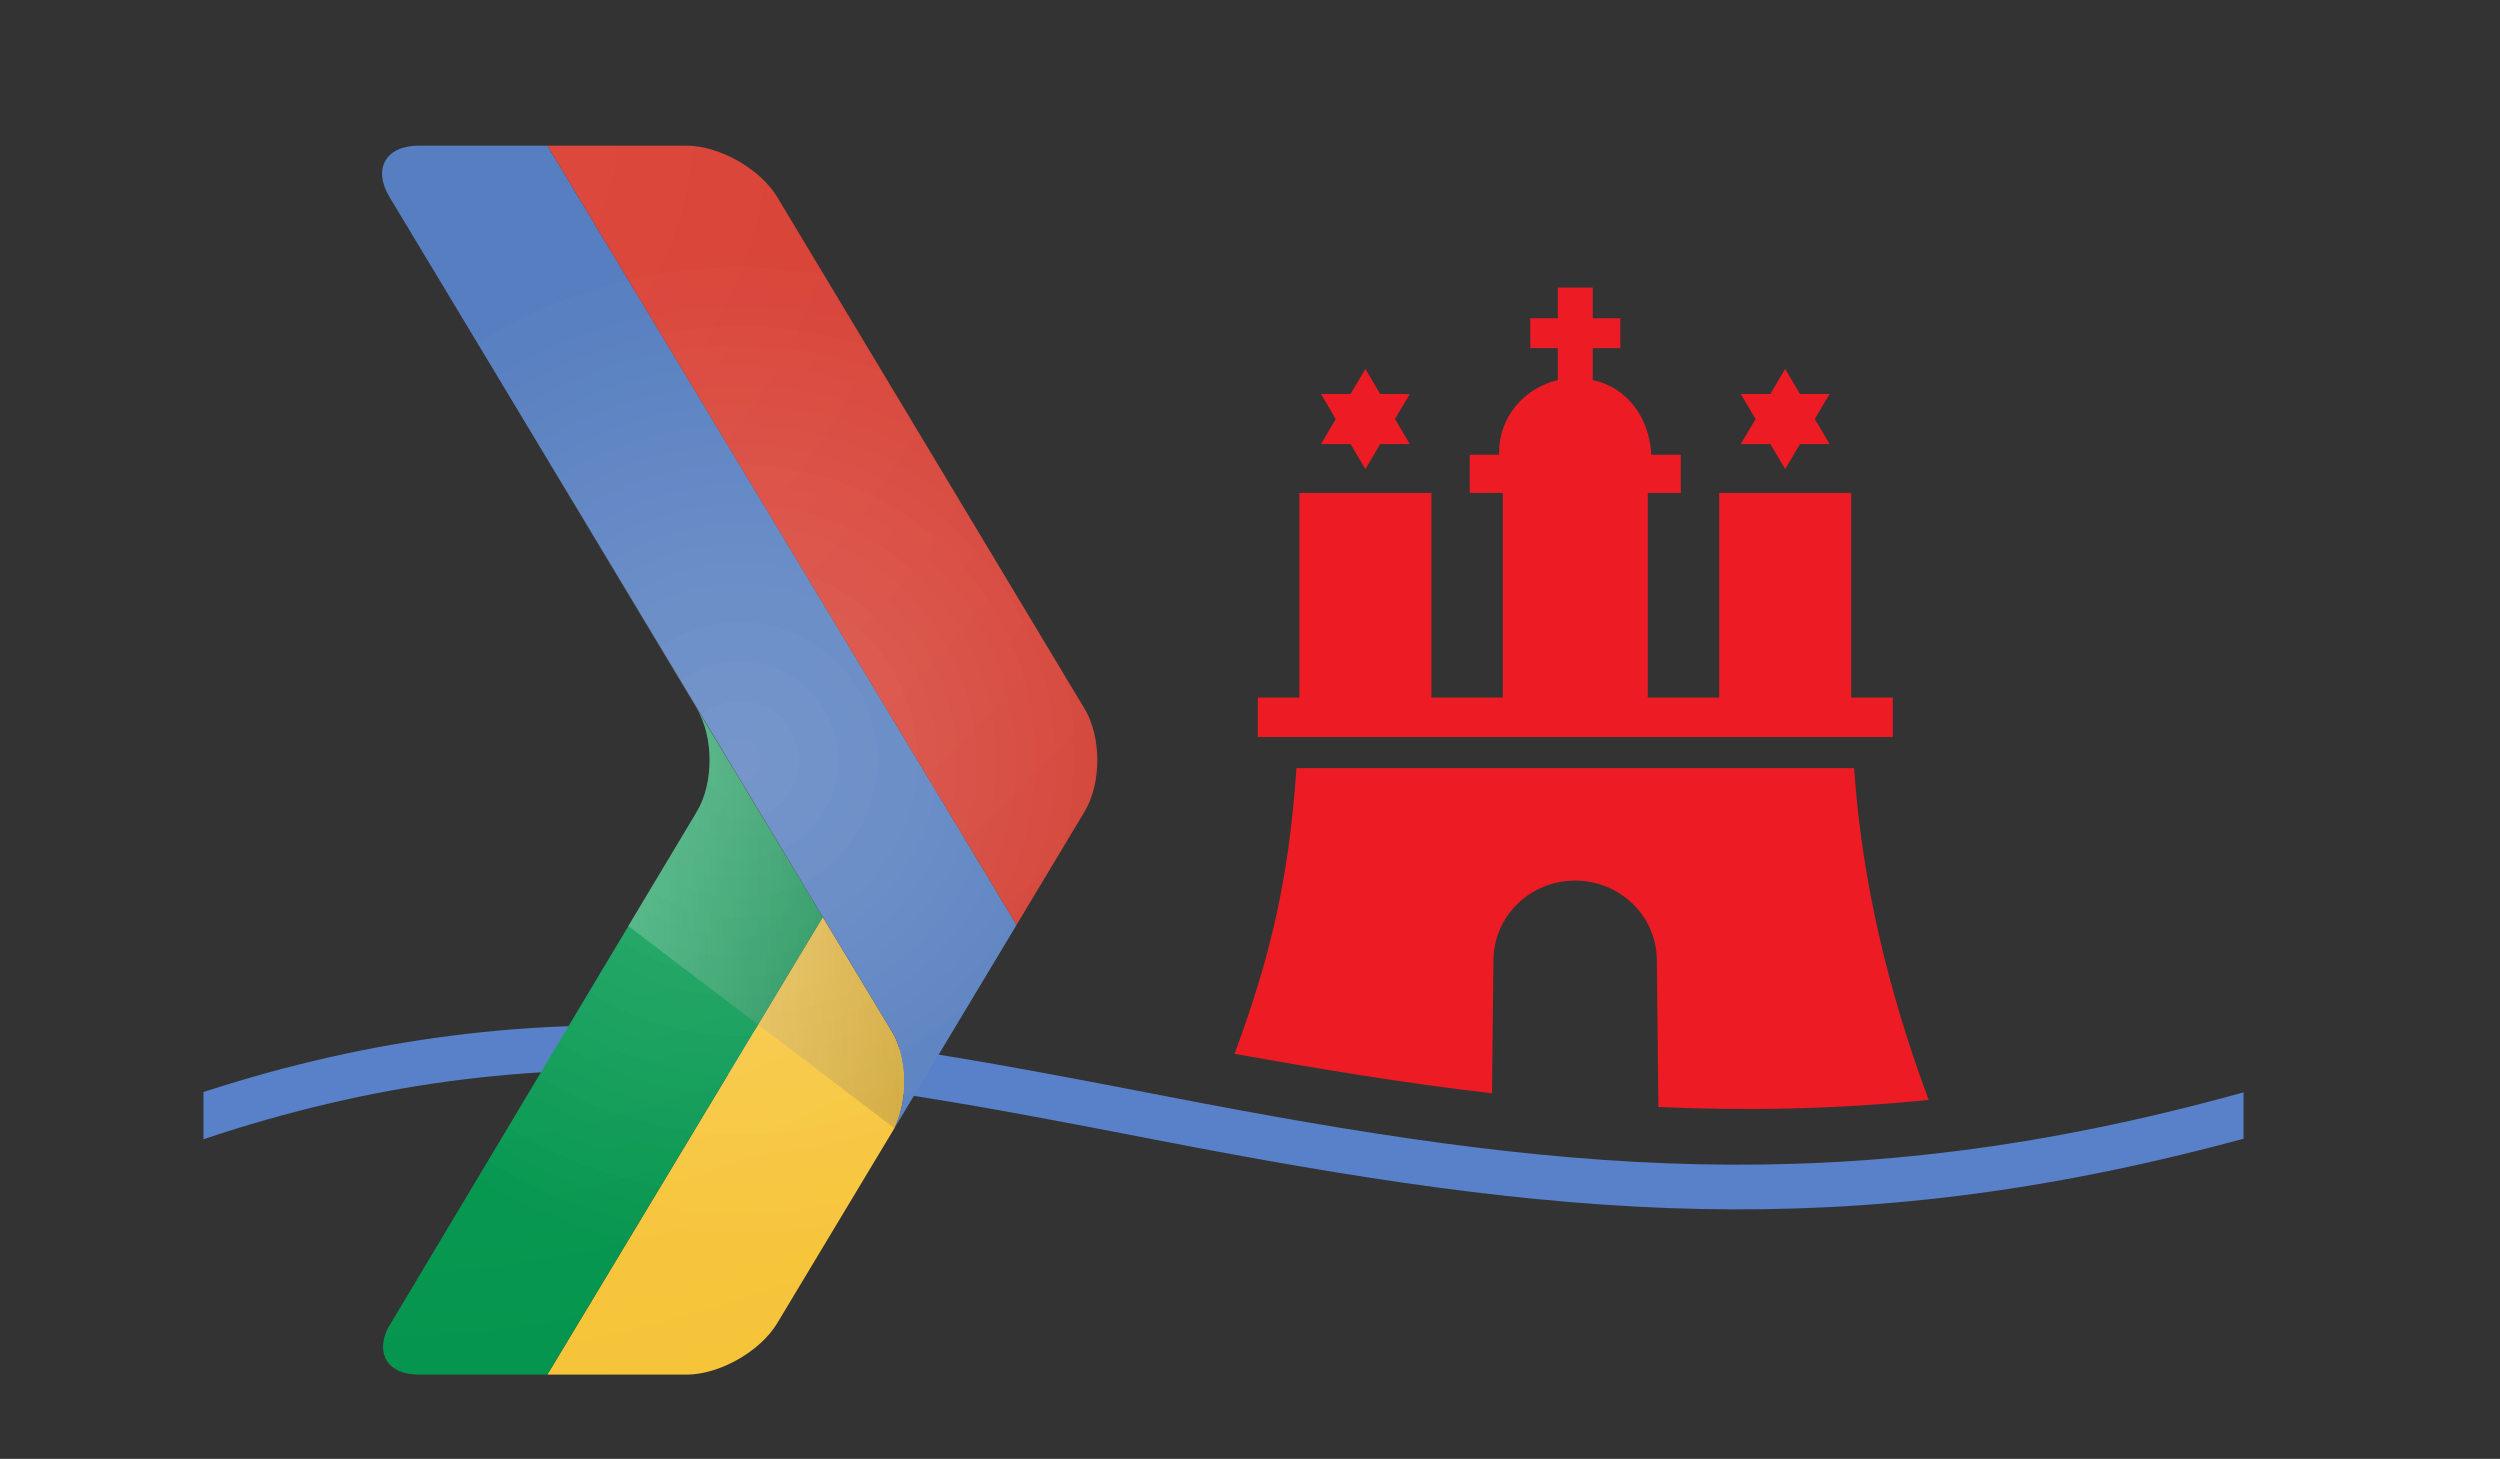 <svg xmlns="http://www.w3.org/2000/svg" xmlns:xlink="http://www.w3.org/1999/xlink" width="538.583" height="314.291"><rect width="100%" height="100%" fill="#333333" stroke="none"/><defs><radialGradient id="b" cx="106.869" cy="360.171" r="80.394" gradientUnits="userSpaceOnUse"><stop offset="0" stop-color="#FFCE4E"/><stop offset="1" stop-color="#F5C337"/></radialGradient><radialGradient id="c" cx="106.87" cy="360.172" r="80.392" gradientUnits="userSpaceOnUse"><stop offset="0" stop-color="#0DA960"/><stop offset="1" stop-color="#05924B"/></radialGradient><radialGradient id="d" cx="106.869" cy="360.173" r="80.39" gradientUnits="userSpaceOnUse"><stop offset="0" stop-color="#577EC0"/><stop offset="1" stop-color="#557EBF"/></radialGradient><radialGradient id="e" cx="106.871" cy="360.173" r="80.386" gradientUnits="userSpaceOnUse"><stop offset="0" stop-color="#E04B3F"/><stop offset="1" stop-color="#CD382D"/></radialGradient><linearGradient id="f" gradientUnits="userSpaceOnUse" x1="141.17" y1="404.862" x2="121.803" y2="404.862"><stop offset="0" stop-color="#231F20" stop-opacity=".2"/><stop offset="1" stop-color="#F2F2F2" stop-opacity=".25"/></linearGradient><radialGradient id="a" cx="128.466" cy="395.995" r="28.153" gradientUnits="userSpaceOnUse"><stop offset="0" stop-color="#FFF" stop-opacity=".1"/><stop offset=".09" stop-color="#FFF" stop-opacity=".091"/><stop offset="1" stop-color="#FFF" stop-opacity="0"/></radialGradient><radialGradient r="28.153" cy="395.995" cx="128.466" gradientUnits="userSpaceOnUse" id="g" xlink:href="#a"/><radialGradient r="28.153" cy="395.995" cx="128.466" gradientUnits="userSpaceOnUse" id="h" xlink:href="#a"/></defs><path d="M482.326 235.608l1.004-.28v9.99c-86.145 23.354-148.348 16.922-234.362.232-74.278-14.42-130.773-24.963-205.134-.125v-10.168c74.55-24.24 132.72-13.572 207.058.855 84.025 16.31 145.776 23.092 231.434-.505" fill="#5881ca"/><path d="M357.272 238.483l-.338-31.592c0-9.484-7.882-17.18-17.6-17.18-9.72 0-17.597 7.696-17.597 17.187l-.315 28.64c-18.953-2.204-37.347-5.268-55.456-8.517 7.775-20.972 11.707-37.703 13.334-61.532h120.136c1.716 24.82 7.43 48.204 16.054 71.468-20.2 2.043-39.533 2.358-58.218 1.527M303.723 95.67h-6.385l-3.19 5.393-3.19-5.393h-6.377l3.19-5.398-3.19-5.393h6.38l3.19-5.4 3.188 5.4h6.385l-3.195 5.392 3.195 5.398M394.156 95.67h-6.38l-3.188 5.393-3.19-5.393h-6.38l3.19-5.398-3.19-5.393h6.38l3.19-5.4 3.19 5.4h6.378l-3.19 5.392 3.19 5.398" fill="#ed1c24"/><path d="M322.96 97.963v-.546c0-7.56 5.417-13.875 12.646-15.52V75h-5.934v-6.43h5.934v-6.617h7.525v6.616h5.934V75h-5.933v6.88c7.698 1.662 12.218 8.386 12.616 16.083h6.355v8.232h-7.126v44.07h15.395v-44.07h28.437v44.07h8.962v8.505H270.972v-8.505h8.957v-44.07h28.444v44.07h15.39v-44.07h-7.13v-8.232h6.327" fill="#ed1c24"/><g><path d="M133.117 404.787l-15.423 25.62h7.79c1.843 0 4.133-1.294 5.084-2.882l6.562-10.918c.774-1.602.748-3.93-.138-5.406l-3.875-6.413z" fill="url(#b)" transform="translate(-334.852 -1359.635) scale(3.847)"/><path d="M126.067 393.117c.95 1.582.95 4.174 0 5.762l-17.322 28.96c-.67 1.432.026 2.566 1.745 2.566h7.204l15.423-25.62-7.05-11.67z" fill="url(#c)" transform="translate(-334.852 -1359.635) scale(3.847)"/><path d="M110.49 361.584c-1.85 0-2.585 1.3-1.634 2.88l28.136 46.737c.886 1.478.912 3.806.138 5.407l6.84-11.385-26.27-43.64h-7.21z" fill="url(#d)" transform="translate(-334.852 -1359.635) scale(3.847)"/><path d="M147.778 393.117l-17.21-28.652c-.95-1.582-3.24-2.88-5.085-2.88h-7.785l26.27 43.638 3.81-6.344c.952-1.59.952-4.18 0-5.763z" fill="url(#e)" transform="translate(-334.852 -1359.635) scale(3.847)"/><path d="M136.992 411.2l-10.925-18.083c.95 1.582.95 4.174 0 5.762l-3.846 6.403 14.91 11.324c.774-1.6.748-3.93-.138-5.406z" fill="url(#f)" transform="translate(-334.852 -1359.635) scale(3.847)"/><g><path d="M147.778 393.117l-17.21-28.652c-.95-1.582-3.24-2.88-5.085-2.88H110.49c-1.85 0-2.585 1.298-1.634 2.88l17.21 28.652c.952 1.582.952 4.174 0 5.762l-17.32 28.96c-.67 1.432.025 2.566 1.744 2.566h14.994c1.843 0 4.133-1.293 5.084-2.88l13.4-22.304 3.81-6.344c.952-1.587.952-4.18 0-5.76z" fill="url(#g)" transform="translate(-334.852 -1359.635) scale(3.847)"/><path d="M147.778 393.117l-17.21-28.652c-.95-1.582-3.24-2.88-5.085-2.88H110.49c-1.85 0-2.585 1.298-1.634 2.88l17.21 28.652c.952 1.582.952 4.174 0 5.762l-17.32 28.96c-.67 1.432.025 2.566 1.744 2.566h14.994c1.843 0 4.133-1.293 5.084-2.88l13.4-22.304 3.81-6.344c.952-1.587.952-4.18 0-5.76z" fill="url(#h)" transform="translate(-334.852 -1359.635) scale(3.847)"/></g></g></svg>